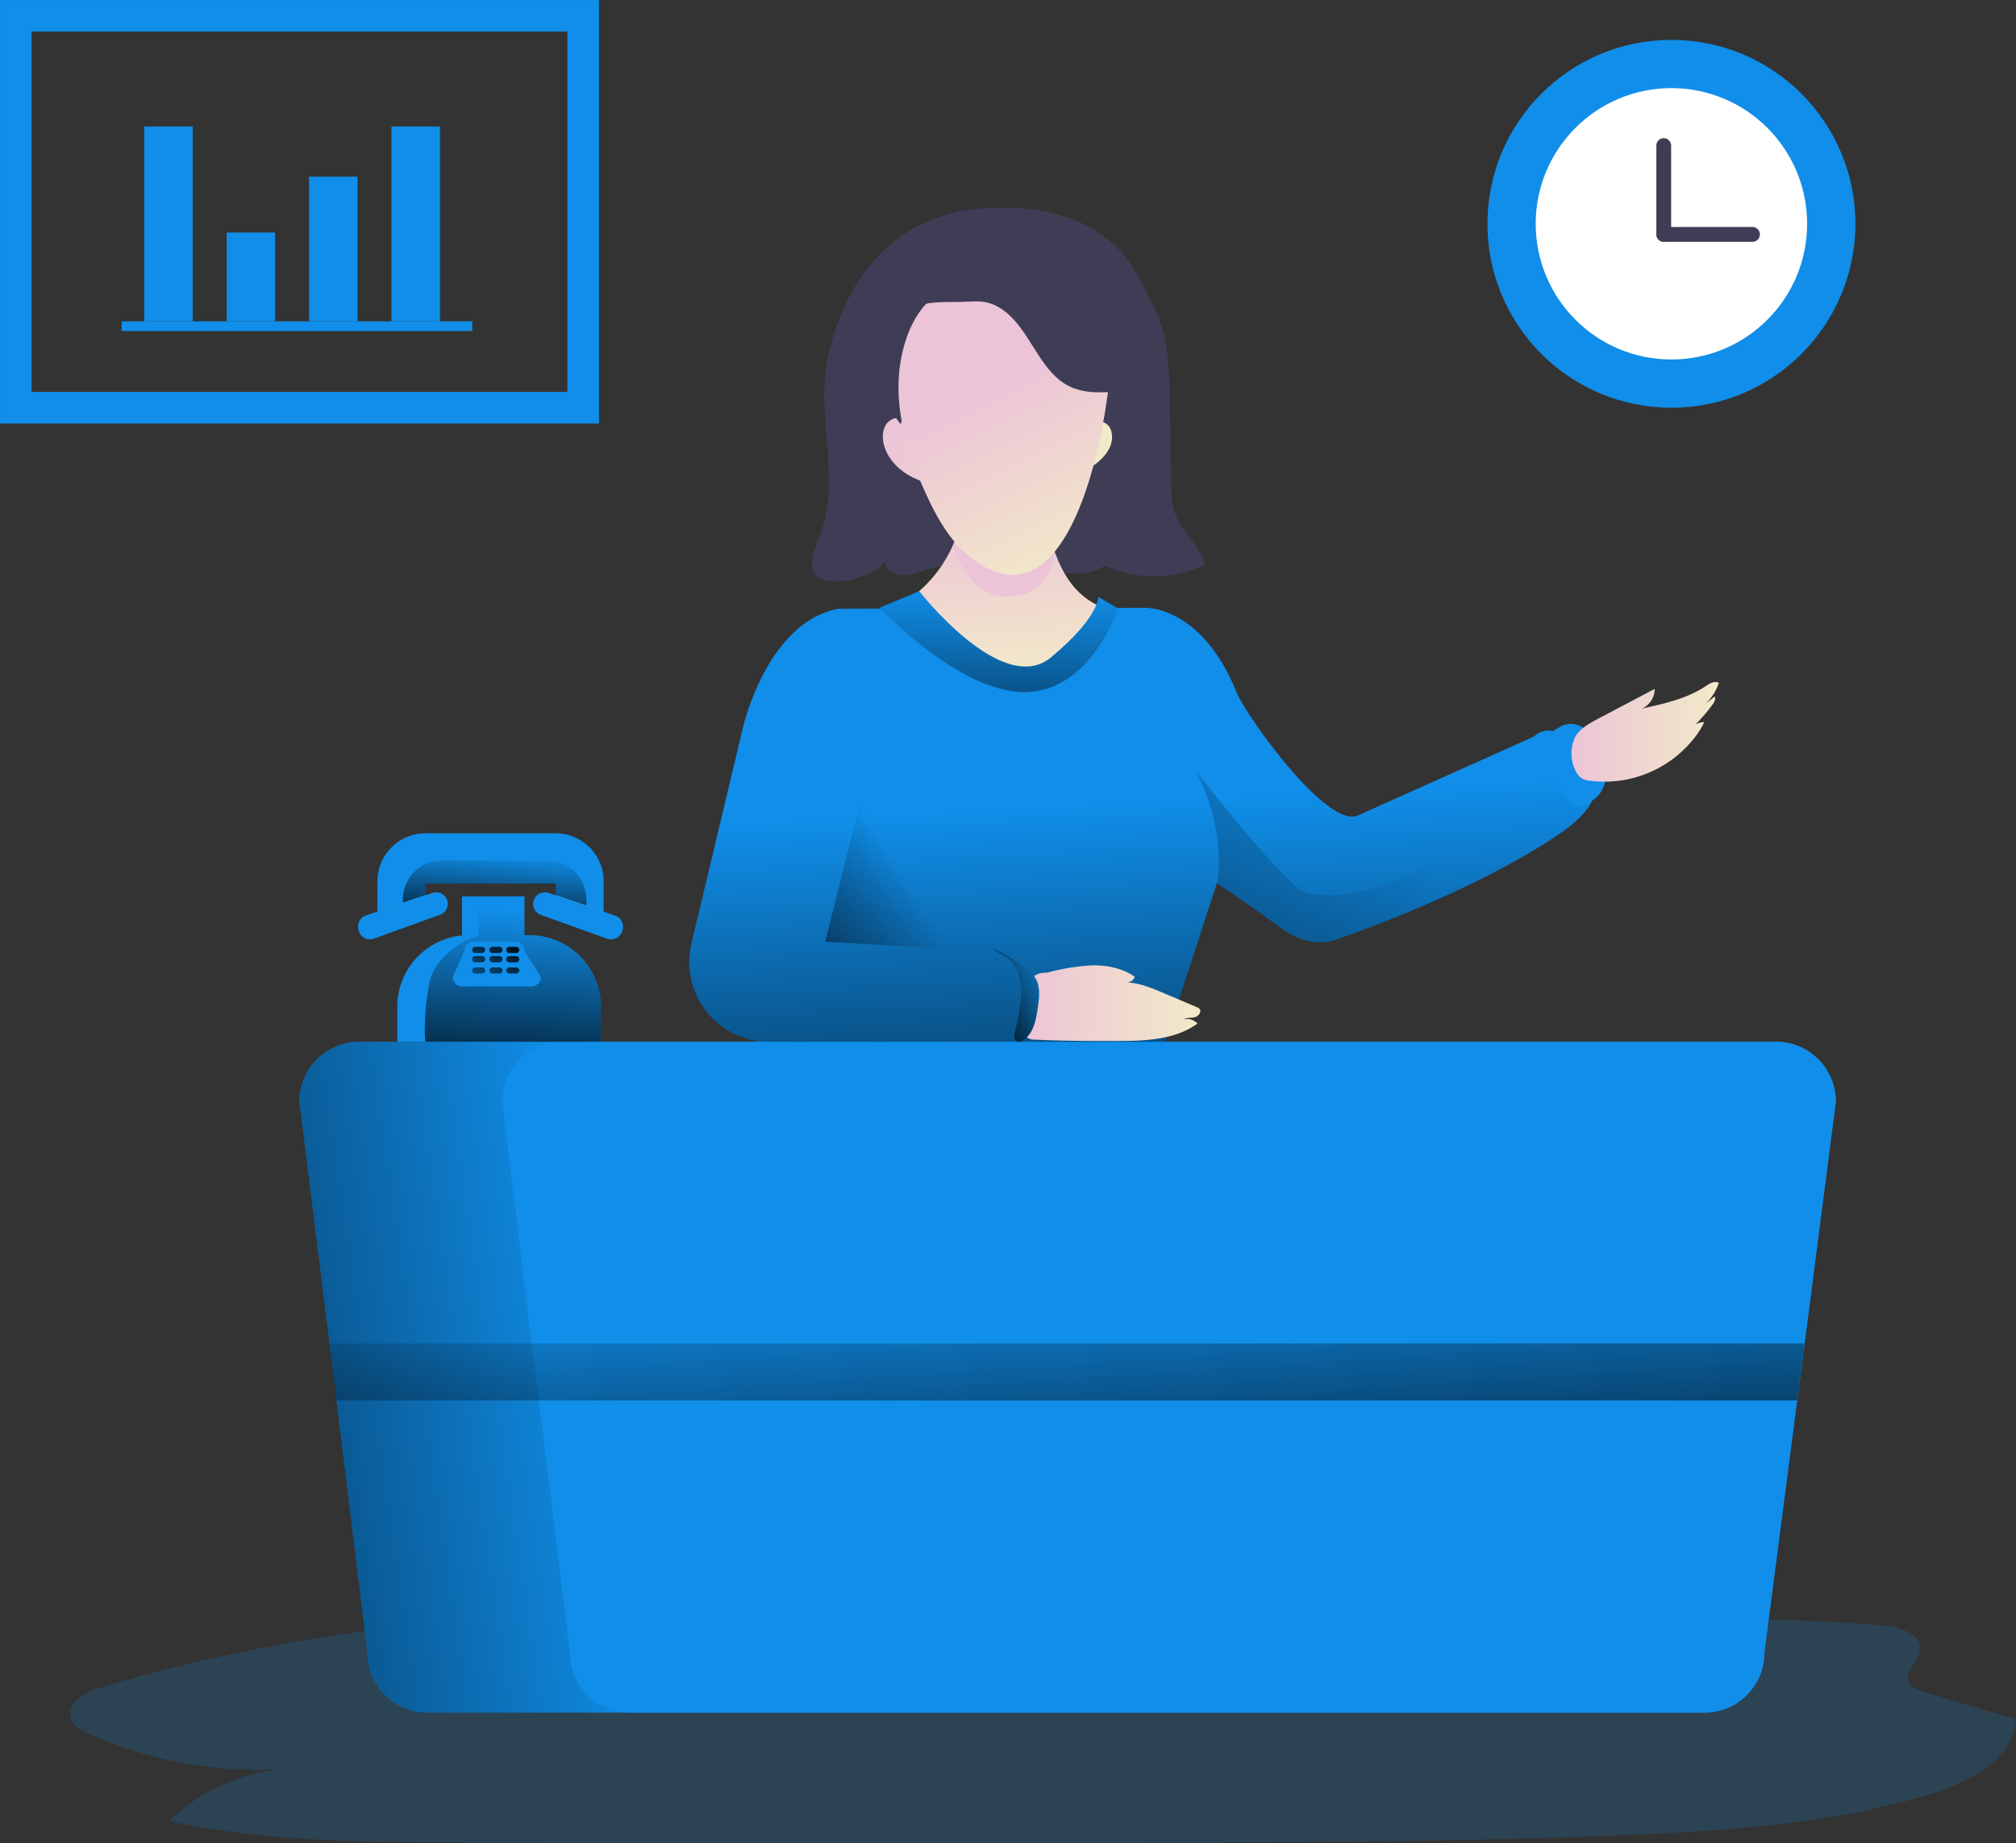 <svg id="Layer_1" data-name="Layer 1" xmlns="http://www.w3.org/2000/svg" xmlns:xlink="http://www.w3.org/1999/xlink" width="650.93" height="595.22" viewBox="0 0 650.93 595.22">
  <rect x="0" y="0" width="650.93" height="595.22" fill="#333333" stroke="none"/>
  <defs>
    <linearGradient id="linear-gradient" x1="368.4" y1="320.32" x2="442.4" y2="320.32" gradientTransform="translate(-83.35 -173.71)" gradientUnits="userSpaceOnUse">
      <stop offset="0" stop-color="#ecc4d7"/>
      <stop offset="0.42" stop-color="#efd4d1"/>
      <stop offset="1" stop-color="#f2eac9"/>
    </linearGradient>
    <linearGradient id="linear-gradient-2" x1="197.49" y1="132.91" x2="-13.11" y2="101.37" gradientTransform="matrix(1, 0, 0, -1, -0.01, 597.99)" gradientUnits="userSpaceOnUse">
      <stop offset="0" stop-opacity="0"/>
      <stop offset="0.91" stop-opacity="0.8"/>
      <stop offset="1"/>
    </linearGradient>
    <linearGradient id="linear-gradient-3" x1="342.37" y1="196.06" x2="349.69" y2="84.56" gradientTransform="matrix(1, 0, 0, -1, 0.01, 598.01)" xlink:href="#linear-gradient-2"/>
    <linearGradient id="linear-gradient-4" x1="164.21" y1="236.91" x2="167.59" y2="304.86" gradientTransform="matrix(1, 0, 0, -1, -0.01, 597.99)" gradientUnits="userSpaceOnUse">
      <stop offset="0"/>
      <stop offset="0.98" stop-opacity="0"/>
    </linearGradient>
    <linearGradient id="linear-gradient-5" x1="241.94" y1="479.01" x2="244.34" y2="448.38" gradientTransform="translate(-83.35 -173.71)" xlink:href="#linear-gradient-4"/>
    <linearGradient id="linear-gradient-6" x1="129.24" y1="455.64" x2="129.77" y2="468.85" gradientTransform="translate(0 -172)" gradientUnits="userSpaceOnUse">
      <stop offset="0" stop-color="#68e1fd"/>
      <stop offset="0.34" stop-color="#68d4f7"/>
      <stop offset="1" stop-color="#69b9eb"/>
    </linearGradient>
    <linearGradient id="linear-gradient-7" x1="186.71" y1="453.93" x2="187.35" y2="469.58" xlink:href="#linear-gradient-6"/>
    <linearGradient id="linear-gradient-8" x1="243.21" y1="471.46" x2="226.18" y2="500.35" gradientTransform="translate(-83.35 -173.71)" xlink:href="#linear-gradient-4"/>
    <linearGradient id="linear-gradient-9" x1="247.34" y1="473.9" x2="230.31" y2="502.78" gradientTransform="translate(-83.35 -173.71)" xlink:href="#linear-gradient-4"/>
    <linearGradient id="linear-gradient-10" x1="251.38" y1="476.27" x2="234.35" y2="505.16" gradientTransform="translate(-83.35 -173.71)" xlink:href="#linear-gradient-4"/>
    <linearGradient id="linear-gradient-11" x1="244.52" y1="472.23" x2="227.5" y2="501.12" gradientTransform="translate(-83.35 -173.71)" xlink:href="#linear-gradient-4"/>
    <linearGradient id="linear-gradient-12" x1="248.65" y1="474.68" x2="231.62" y2="503.57" gradientTransform="translate(-83.35 -173.71)" xlink:href="#linear-gradient-4"/>
    <linearGradient id="linear-gradient-13" x1="252.69" y1="477.04" x2="235.66" y2="505.93" gradientTransform="translate(-83.35 -173.71)" xlink:href="#linear-gradient-4"/>
    <linearGradient id="linear-gradient-14" x1="246.11" y1="473.17" x2="229.08" y2="502.06" gradientTransform="translate(-83.35 -173.71)" xlink:href="#linear-gradient-4"/>
    <linearGradient id="linear-gradient-15" x1="250.24" y1="475.61" x2="233.21" y2="504.5" gradientTransform="translate(-83.35 -173.71)" xlink:href="#linear-gradient-4"/>
    <linearGradient id="linear-gradient-16" x1="254.28" y1="477.99" x2="237.25" y2="506.87" gradientTransform="translate(-83.35 -173.71)" xlink:href="#linear-gradient-4"/>
    <linearGradient id="linear-gradient-17" x1="367.67" y1="338.41" x2="376.11" y2="182.99" xlink:href="#linear-gradient-2"/>
    <linearGradient id="linear-gradient-18" x1="414.04" y1="497.68" x2="470.91" y2="497.68" xlink:href="#linear-gradient"/>
    <linearGradient id="linear-gradient-19" x1="590.74" y1="410.05" x2="638.32" y2="410.05" xlink:href="#linear-gradient"/>
    <linearGradient id="linear-gradient-20" x1="406.11" y1="339.09" x2="410.98" y2="392.99" xlink:href="#linear-gradient"/>
    <linearGradient id="linear-gradient-21" x1="405.04" y1="357.63" x2="370.96" y2="439.71" gradientTransform="translate(-83.35 -173.71)" gradientUnits="userSpaceOnUse">
      <stop offset="0" stop-color="#ecc4d7"/>
      <stop offset="0.27" stop-color="#ecc6d6"/>
      <stop offset="0.37" stop-color="#eecdd4"/>
      <stop offset="0.42" stop-color="#efd4d1"/>
      <stop offset="1" stop-color="#f2eac9"/>
    </linearGradient>
    <linearGradient id="linear-gradient-22" x1="405.9" y1="296.84" x2="435.12" y2="355.96" xlink:href="#linear-gradient"/>
    <linearGradient id="linear-gradient-23" x1="292.33" y1="315.26" x2="233.39" y2="279.22" gradientTransform="matrix(1, 0, 0, -1, 0.01, 598.01)" xlink:href="#linear-gradient-2"/>
    <linearGradient id="linear-gradient-24" x1="342.67" y1="284.71" x2="317.48" y2="273.02" xlink:href="#linear-gradient-2"/>
    <linearGradient id="linear-gradient-25" x1="463.88" y1="326.18" x2="143.36" y2="297.85" xlink:href="#linear-gradient-2"/>
    <linearGradient id="linear-gradient-26" x1="322.62" y1="407.08" x2="320.75" y2="336.88" xlink:href="#linear-gradient-2"/>
  </defs>
  <title>receptionist-2</title>
  <rect x="149.17" y="289.49" width="20.17" height="12.54" fill="#108ee9"/>
  <path d="M32.39,545c-5,1.47-11.23,5.26-9.46,10.17.84,2.35,3.3,3.66,5.58,4.69a133.41,133.41,0,0,0,61.31,11.51,62,62,0,0,0-35.24,16.73c30.11,6.58,61.21,6.77,92,6.89q117.49.43,235,.06c48.37-.16,96.76-.42,145.09-2.5,32.73-1.41,65.77-3.72,97.1-13.3,12.3-3.75,26.23-11.12,27.15-24l-29.8-8.83c-1.94-.58-4.13-1.37-4.88-3.26-1.4-3.5,3.3-6.54,3.73-10.29.56-5-6-7.29-10.93-7.75-57.76-5.36-115.88.69-173.85,3-71.88,2.8-143.83-.23-215.58-4.7C155.42,519.41,94.7,526.72,32.39,545Z" transform="translate(0.01 0.01)" fill="#108ee9" opacity="0.18" style="isolation: isolate"/>
  <path d="M266.53,120.55c-2,17.67,4.87,36.48-2,52.86-1.8,4.28-4.19,10-.56,12.85a7.8,7.8,0,0,0,4.2,1.36,23,23,0,0,0,17.59-6.08c.39,2.56,3.19,4.17,5.79,4.23s5.07-1,7.54-1.79c12.69-4.09,26.43-1.68,39.59.43,6.1,1,12.89,1.74,18-1.76a38.07,38.07,0,0,0,32.43-.34c-1.42-5.59-6.59-9.43-9-14.67-1.82-4-1.93-8.53-2-12.91q-.24-13.12-.47-26.25c-.19-10.4-.51-21.29-5.62-30.34-4.51-8-10.48-31.1-49.25-31.1C278.45,67,268.07,106.88,266.53,120.55Z" transform="translate(0.01 0.01)" fill="#3f3d56"/>
  <path d="M285.37,143.57c1.22,4.83,5.17,8.63,9.68,10.77s9.54,2.84,14.5,3.3c13.88,1.29,28.47.72,40.85-5.7,4.78-2.48,9.67-7.12,8.47-12.38a4.19,4.19,0,0,0-2.39-3.11,5.54,5.54,0,0,0-2.56-.12c-13.63,1.44-27.32,3.31-41.07,2.81-6.48-.24-13.57-.68-19.75-2.83-2.35-.82-3.28-2.16-5.74-.5S284.72,141,285.37,143.57Z" transform="translate(0.01 0.01)" fill="url(#linear-gradient)"/>
  <path d="M285.29,100.29a12.42,12.42,0,0,0-4.26,7,27.27,27.27,0,0,0-.43,8.31,27.74,27.74,0,0,0,1.49,7.92,33.64,33.64,0,0,0,4.36,7.47q2.13,3,4.31,6c1.1-3.19,3.19-6,4.34-9.13a59.66,59.66,0,0,0,1.72-7.22c.93-4.12,2.53-8.11,3-12.32.29-2.71.84-9.59-2.66-10.35C293.43,97.15,288.32,98,285.29,100.29Z" transform="translate(0.01 0.01)" fill="#3f3d56"/>
  <path d="M592.74,355.75l-10.09,78.14-2.41,18.4-10.59,81.49a19.32,19.32,0,0,1-19.32,19.31H137.91a19.32,19.32,0,0,1-19.26-19.31l-10-81.5-2.26-18.39-9.74-78.14A19.32,19.32,0,0,1,116,336.43H573.43A19.32,19.32,0,0,1,592.74,355.75Z" transform="translate(0.01 0.01)" fill="#108ee9"/>
  <path d="M592.74,355.75l-10.09,78.14-2.41,18.4-10.59,81.49a19.32,19.32,0,0,1-19.32,19.31H137.91a19.32,19.32,0,0,1-19.26-19.31l-10-81.5-2.26-18.39-9.74-78.14A19.32,19.32,0,0,1,116,336.43H573.43A19.32,19.32,0,0,1,592.74,355.75Z" transform="translate(0.01 0.01)" fill="url(#linear-gradient-2)"/>
  <path d="M592.74,355.75l-10.09,78.14-2.41,18.4-10.59,81.49a19.32,19.32,0,0,1-19.32,19.31H203.25A19.33,19.33,0,0,1,184,533.78l-10-81.5-2.29-18.39-9.61-78.14a19.32,19.32,0,0,1,19.31-19.32h392A19.32,19.32,0,0,1,592.74,355.75Z" transform="translate(0.01 0.01)" fill="#108ee9"/>
  <polygon points="582.63 433.89 580.25 452.3 108.56 452.3 106.31 433.89 582.63 433.89" fill="url(#linear-gradient-3)"/>
  <path d="M194,325.13v11.3H128.26v-11.3A23.11,23.11,0,0,1,151.34,302h19.57a23.1,23.1,0,0,1,23.1,23.1h0Z" transform="translate(0.01 0.01)" fill="#108ee9"/>
  <path d="M194,325.13v11.3H137.33s-.87-7.31,1.22-18.61,16-15.8,16-15.8V289.47h14.81V302H171A23.11,23.11,0,0,1,194,325.13Z" transform="translate(0.01 0.01)" fill="url(#linear-gradient-4)"/>
  <path d="M194.89,284.65v9.73l-5.56-1.89-9.91-3.38v-3.82H137.33v3.81l-7.27,2.48-8.2,2.78v-9.73a15.52,15.52,0,0,1,15.52-15.52h42a15.52,15.52,0,0,1,15.52,15.52Z" transform="translate(0.01 0.01)" fill="#108ee9"/>
  <path d="M189.33,290.49v2l-9.91-3.38v-3.82H137.33v3.81l-7.27,2.48v-1.09a12.59,12.59,0,0,1,12.59-12.59h34.08a12.59,12.59,0,0,1,12.59,12.59Z" transform="translate(0.01 0.01)" fill="url(#linear-gradient-5)"/>
  <polygon points="137.34 289.13 137.34 291.57 121.86 296.63 121.86 294.39 137.34 289.13" fill="url(#linear-gradient-6)"/>
  <path d="M144.57,291.89a3.75,3.75,0,0,1-2.49,3.53l-21.37,7.71a3.76,3.76,0,0,1-4.81-2.27h0v-.05l-.12-.39a3.74,3.74,0,0,1,2.32-4.75h0l3.76-1.28,15.47-5.26,2.28-.78a3.76,3.76,0,0,1,4.73,2.28A3.6,3.6,0,0,1,144.57,291.89Z" transform="translate(0.01 0.01)" fill="#108ee9"/>
  <polygon points="194.91 294.39 194.91 296.63 179.41 291.57 179.41 289.13 194.91 294.39" fill="url(#linear-gradient-7)"/>
  <path d="M201,300.42l-.14.39a3.74,3.74,0,0,1-4.74,2.35H196l-21.39-7.71a3.72,3.72,0,0,1-2.47-3.53,3.94,3.94,0,0,1,.22-1.27,3.79,3.79,0,0,1,4.74-2.28l2.27.77,15.47,5.27,3.77,1.28a3.74,3.74,0,0,1,2.35,4.74h0Z" transform="translate(0.01 0.01)" fill="#108ee9"/>
  <path d="M171.65,318.56H149.16a3,3,0,0,1-3-3l3.82-8.48a3,3,0,0,1,3-3h13.35a3,3,0,0,1,3,3l5.3,8.48A3,3,0,0,1,171.65,318.56Z" transform="translate(0.01 0.01)" fill="#108ee9"/>
  <path d="M155.65,307.78h-2.22a1,1,0,0,1-1-1h0a1,1,0,0,1,1-1h2.22a1,1,0,0,1,1,1h0A1,1,0,0,1,155.65,307.78Z" transform="translate(0.01 0.01)" fill="url(#linear-gradient-8)"/>
  <path d="M161.16,307.78H159a1,1,0,0,1-1-1h0a1,1,0,0,1,1-1h2.22a1,1,0,0,1,1,1h0a1,1,0,0,1-1,1Z" transform="translate(0.01 0.01)" fill="url(#linear-gradient-9)"/>
  <path d="M166.65,307.78h-2.22a1,1,0,0,1-1-1h0a1,1,0,0,1,1-1h2.22a1,1,0,0,1,1,1h0A1,1,0,0,1,166.65,307.78Z" transform="translate(0.01 0.01)" fill="url(#linear-gradient-10)"/>
  <path d="M155.65,310.78h-2.22a1,1,0,0,1-1-1h0a1,1,0,0,1,1-1h2.22a1,1,0,0,1,1,1h0A1,1,0,0,1,155.65,310.78Z" transform="translate(0.01 0.01)" fill="url(#linear-gradient-11)"/>
  <path d="M161.16,310.78H159a1,1,0,0,1-1-1h0a1,1,0,0,1,1-1h2.22a1,1,0,0,1,1,1h0a1,1,0,0,1-1,1Z" transform="translate(0.01 0.01)" fill="url(#linear-gradient-12)"/>
  <path d="M166.65,310.78h-2.22a1,1,0,0,1-1-1h0a1,1,0,0,1,1-1h2.22a1,1,0,0,1,1,1h0A1,1,0,0,1,166.65,310.78Z" transform="translate(0.01 0.01)" fill="url(#linear-gradient-13)"/>
  <path d="M155.65,314.39h-2.22a1,1,0,0,1-1-1h0a1,1,0,0,1,1-.95h2.22a1,1,0,0,1,1,.95h0A1,1,0,0,1,155.65,314.39Z" transform="translate(0.01 0.01)" fill="url(#linear-gradient-14)"/>
  <path d="M161.16,314.39H159a1,1,0,0,1-1-1h0a1,1,0,0,1,1-.95h2.22a1,1,0,0,1,1,.95h0a1,1,0,0,1-1,1Z" transform="translate(0.01 0.01)" fill="url(#linear-gradient-15)"/>
  <path d="M166.65,314.39h-2.22a1,1,0,0,1-1-1h0a1,1,0,0,1,1-.95h2.22a1,1,0,0,1,1,.95h0A1,1,0,0,1,166.65,314.39Z" transform="translate(0.01 0.01)" fill="url(#linear-gradient-16)"/>
  <path d="M248.33,336.44a25.77,25.77,0,0,1-25.07-31.74l16.58-69.62s7.68-34.09,30.81-38.49l98.11-.3s18.75-1.76,30.57,27.46c2.89,7.15,28.9,43.78,39,39.65l57-25.56s4.52-5,10.26,1.23,19.79,15.52-2.61,30.59c-29,19.52-71.46,33.71-71.46,33.71s-7.92,3.61-17.79-3.61-20.82-14.57-20.82-14.57l-16.74,51.25Z" transform="translate(0.01 0.01)" fill="#108ee9"/>
  <path d="M503,269.66c-29,19.52-71.46,33.71-71.46,33.71s-7.92,3.61-17.79-3.61-20.82-14.57-20.82-14.57l-16.74,51.25H248.33a25.77,25.77,0,0,1-25.07-31.74l16.58-69.62s7.68-34.09,30.81-38.49l98.11-.3s18.75-1.76,30.57,27.46c2.89,7.15,28.9,43.78,39,39.65l57-25.56s4.52-5,10.26,1.23c2.7,2.94,7.25,6.55,9,11.13C516.48,255.34,514.83,261.69,503,269.66Z" transform="translate(0.01 0.01)" fill="url(#linear-gradient-17)"/>
  <path d="M338.12,314.11a70.05,70.05,0,0,1,14.39-2.35c4.87-.1,9.9.9,13.89,3.69a2.83,2.83,0,0,1-2.59,1.83c4.12.15,8,1.79,11.8,3.39l10.82,4.6a2.34,2.34,0,0,1,.84.51c.84.92-.29,2.42-1.51,2.72s-2.58.07-3.66.71a4.71,4.71,0,0,1,4.54,1.34c-7.36,5.36-17.13,5.62-26.23,5.64-8.7,0-17.4,0-26.09-.44a4,4,0,0,1-3.05-1,4.09,4.09,0,0,1-.48-3c.44-4.34.67-8.75,1.33-13.06C332.65,315.36,334.56,314.11,338.12,314.11Z" transform="translate(0.01 0.01)" fill="url(#linear-gradient-18)"/>
  <path d="M498.8,237.63l4.72-2.83a7.14,7.14,0,0,1,9.29,1.71c2.93,3.71,6.21,9.12,5.72,14.31-.87,9.17-10,9.62-10,9.62S496.91,249.85,498.8,237.63Z" transform="translate(0.01 0.01)" fill="#108ee9"/>
  <path d="M516.42,231.88l17.84-9.41a6.9,6.9,0,0,1-4.15,6.36c7.15-1.55,14.49-3.17,20.59-7.22,1.29-.86,2.92-1.86,4.27-1.08a16.1,16.1,0,0,1-4.32,6.76l3-2.37c.41.83-.13,1.79-.67,2.54a51.93,51.93,0,0,1-5.59,6.53,5.52,5.52,0,0,1,2.88-.78,25.43,25.43,0,0,1-2.3,3.9,36.87,36.87,0,0,1-34.78,15,6.44,6.44,0,0,1-2.35-.69,5.49,5.49,0,0,1-1.9-2.1,12.33,12.33,0,0,1-.33-11.35C510,235.2,513.79,233.29,516.42,231.88Z" transform="translate(0.01 0.01)" fill="url(#linear-gradient-19)"/>
  <path d="M300.43,202.48c5.39,4.45,11.07,8.68,17.54,11.34s13.83,3.64,20.48,1.49c9-2.91,15.21-10.85,20.76-18.46-5.4-.76-10.16-4.2-13.44-8.56s-5.23-9.55-6.7-14.8c-.84-3-1.59-6.17-3.58-8.58-2.32-2.79-6-4.14-9.55-4.72a14.73,14.73,0,0,0-8.41.71c-5.56,2.53-7.34,9.33-9.76,14.94a42.56,42.56,0,0,1-11,15.08c-1.89,1.66-5.79,3.12-4.67,5.62C292.92,198.4,298.75,201.09,300.43,202.48Z" transform="translate(0.01 0.01)" fill="url(#linear-gradient-20)"/>
  <path d="M307.77,175.84s3.86,17.13,17.78,16.87,15-14.63,15-14.63Z" transform="translate(0.01 0.01)" fill="url(#linear-gradient-21)"/>
  <path d="M300,161.68c3.53,7.42,8,14.46,14.25,19,36,26.37,45.45-61.71,44.28-65.85-1.47-5.25-3-10.66-6.27-14.72a25,25,0,0,0-9.35-6.82,45.26,45.26,0,0,0-32.2-2,27.74,27.74,0,0,0-9.41,4.7c-4.46,3.59-7.49,9.16-9.2,15C286.92,128.55,292.65,146.29,300,161.68Z" transform="translate(0.01 0.01)" fill="url(#linear-gradient-22)"/>
  <path d="M321.29,98.6c11.13,5.29,13.51,21.79,24.87,26.57a22.06,22.06,0,0,0,7.61,1.49,39,39,0,0,0,10.44-1c-1-10.56,1.76-21.58-1.59-31.65-2.46-7.4-8.49-12.94-15-17.17-4.13-2.67-13.88-4.64-22.63-4.55a32.42,32.42,0,0,0-20.16,7c-5.59,4.6-9.09,12.1-7.66,19.2,4.41-1.16,8.45-.88,12.9-1C314.08,97.45,317.4,96.75,321.29,98.6Z" transform="translate(0.01 0.01)" fill="#3f3d56"/>
  <polygon points="278.63 255.57 266.44 304.11 311.08 306.82 278.63 255.57" fill="url(#linear-gradient-23)"/>
  <path d="M327.21,311.5c2.1,3.12,2.66,7.08,2.4,10.84a85.5,85.5,0,0,1-2,11.12c-.21,1-.29,2.29.58,2.83a2.25,2.25,0,0,0,2.46-.49c3.18-2.44,3.94-6.82,4.48-10.79.39-2.89.74-6-.54-8.58-1.1-2.24-3.23-3.76-5.27-5.19-2.74-1.91-5.68-4-9-4.69C322.9,308,325.46,308.9,327.21,311.5Z" transform="translate(0.01 0.01)" fill="#108ee9"/>
  <path d="M327.21,311.5c2.1,3.12,2.66,7.08,2.4,10.84a85.5,85.5,0,0,1-2,11.12c-.21,1-.29,2.29.58,2.83a2.25,2.25,0,0,0,2.46-.49c3.18-2.44,3.94-6.82,4.48-10.79.39-2.89.74-6-.54-8.58-1.1-2.24-3.23-3.76-5.27-5.19-2.74-1.91-5.68-4-9-4.69C322.9,308,325.46,308.9,327.21,311.5Z" transform="translate(0.01 0.01)" fill="url(#linear-gradient-24)"/>
  <circle cx="539.67" cy="72.28" r="59.4" fill="#108ee9"/>
  <circle cx="539.67" cy="72.28" r="43.82" fill="#fff"/>
  <path d="M565.83,78.08H537.18a2.39,2.39,0,0,1-2.39-2.37h0a2.39,2.39,0,0,1,2.37-2.41h28.67a2.39,2.39,0,0,1,2.39,2.39h0a2.39,2.39,0,0,1-2.36,2.4Z" transform="translate(0.01 0.01)" fill="#3f3d56"/>
  <path d="M539.57,47V75.7a2.4,2.4,0,0,1-2.38,2.38h0a2.39,2.39,0,0,1-2.39-2.37h0V47a2.39,2.39,0,0,1,2.39-2.38h0A2.4,2.4,0,0,1,539.57,47Z" transform="translate(0.01 0.01)" fill="#3f3d56"/>
  <path d="M193.4,136.77H0V0H193.4ZM10.19,126.57h173V10.19h-173Z" transform="translate(0.01 0.01)" fill="#108ee9"/>
  <rect x="46.57" y="40.85" width="15.65" height="62.93" fill="#108ee9"/>
  <rect x="73.19" y="75.09" width="15.65" height="28.69" fill="#108ee9"/>
  <rect x="99.78" y="57.05" width="15.65" height="46.73" fill="#108ee9"/>
  <rect x="126.39" y="40.85" width="15.65" height="62.93" fill="#108ee9"/>
  <rect x="39.28" y="103.78" width="113.2" height="3.13" fill="#108ee9"/>
  <path d="M503,269.66c-29,19.52-71.46,33.71-71.46,33.71s-7.92,3.61-17.79-3.61-20.82-14.57-20.82-14.57,3.67-14.53-6.47-35.74c0,0,28.71,36.84,34.92,38.7,28.25,8.46,87.58-38.83,87.58-38.83l5.62.88C516.48,255.34,514.83,261.69,503,269.66Z" transform="translate(0.01 0.01)" fill="url(#linear-gradient-25)"/>
  <path d="M284,196.27l12.81-5.35s26.79,34.5,42.56,21.36,15.2-19.57,15.2-19.57l6.38,3.8s-3.19,23.47-24.4,24S284,196.27,284,196.27Z" transform="translate(0.01 0.01)" fill="#108ee9"/>
  <path d="M284,196.27l12.81-5.35s26.79,34.5,42.56,21.36,15.2-19.57,15.2-19.57l6.38,3.8s-8.4,26.42-29.61,27S284,196.27,284,196.27Z" transform="translate(0.01 0.01)" fill="url(#linear-gradient-26)"/>
</svg>
